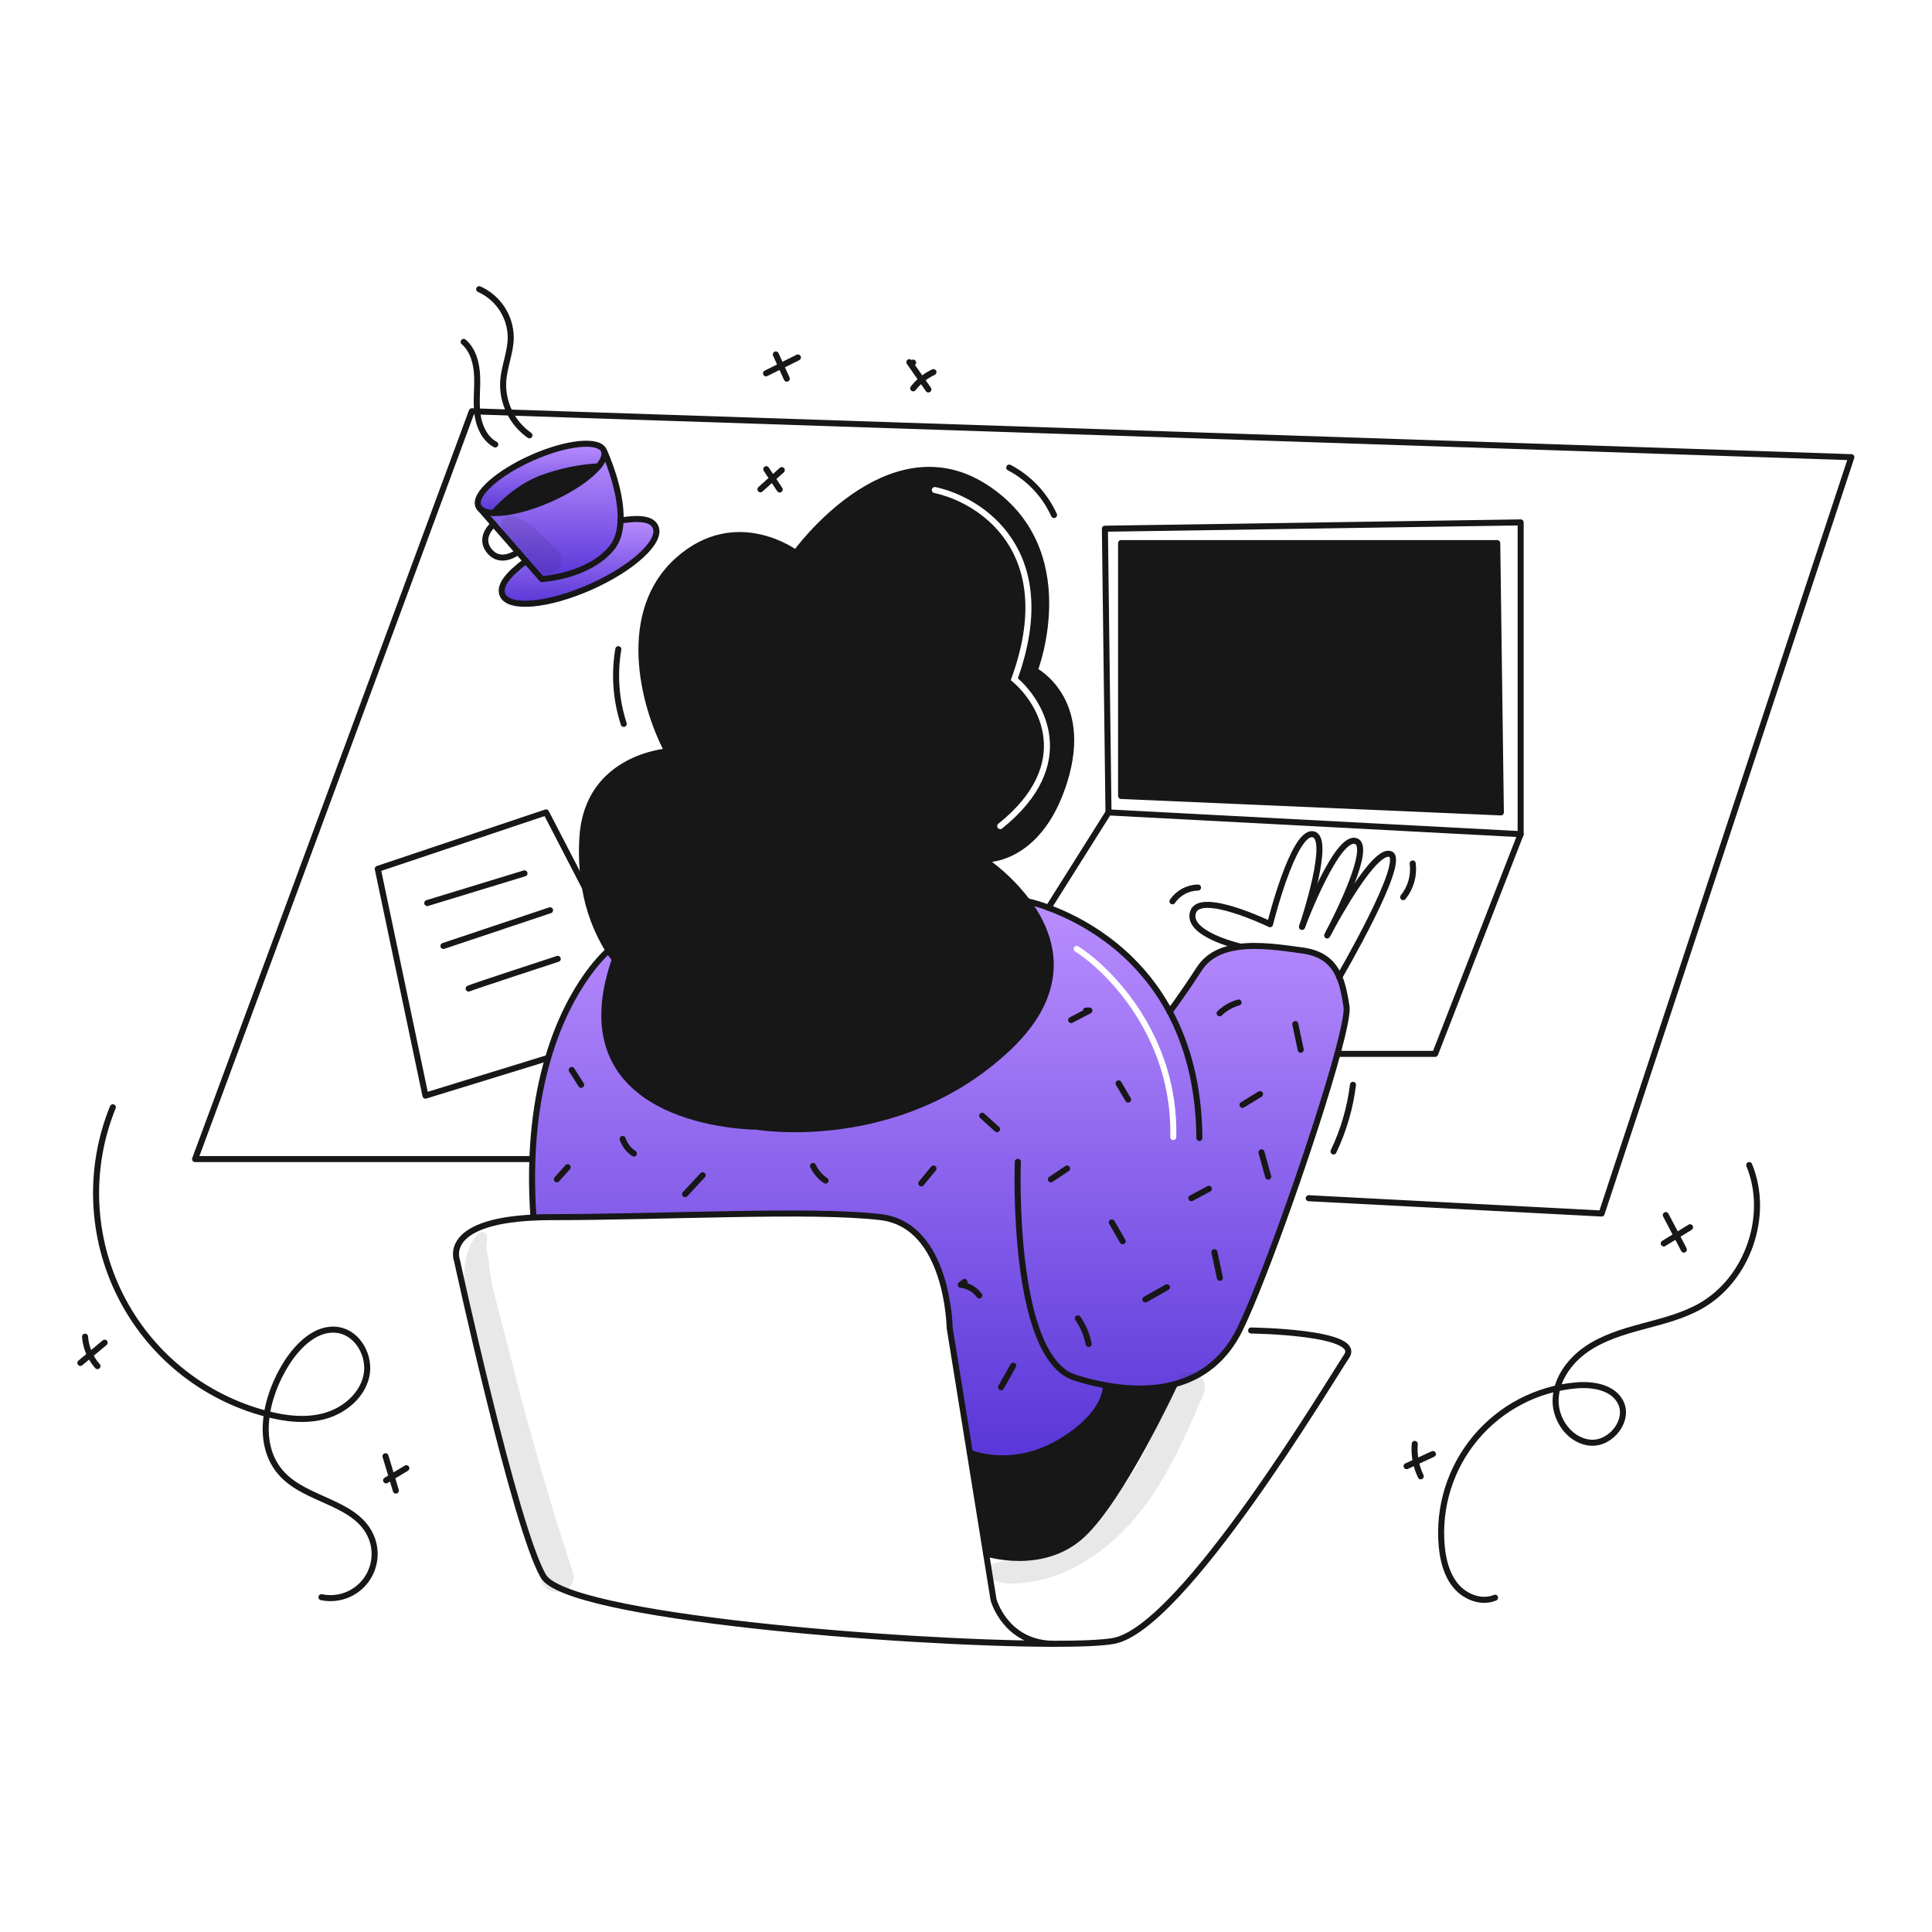 <svg width="960" height="960" viewBox="0 0 960 960" fill="none" xmlns="http://www.w3.org/2000/svg">
<g clip-path="url(#clip0_510_1393)">
<path fill-rule="evenodd" clip-rule="evenodd" d="M526.66 716.569C550.805 702.269 549.465 688.377 549.465 688.377C561.418 690.543 573.172 690.648 583.72 687.786L583.729 687.776C597.165 684.137 608.653 675.658 616.093 660.458C628.17 635.782 654.035 562.464 664.563 523.658C667.765 511.828 669.551 503.21 669.076 500.15C668.278 494.971 667.376 489.878 665.504 485.488V485.479C662.672 478.79 657.598 473.706 647.279 472.3C646.583 472.205 645.876 472.108 645.159 472.009C635.88 470.728 624.889 469.21 615.266 470.542C607.33 471.644 600.327 474.675 595.966 481.365C585.9 496.796 581.2 502.678 581.2 502.678C564.039 470.734 536.122 456.612 520.985 451.034C517.541 449.722 514.01 448.649 510.419 447.822C523.353 465.183 531.839 491.741 500.719 520.941C446.396 571.918 375.967 559.841 375.967 559.841C375.967 559.841 276.699 559.841 305.538 476.67C304.393 475.283 303.339 473.823 302.383 472.299C302.383 472.299 283.493 487.891 272.348 525.672C266.475 545.569 262.75 571.614 265.069 604.785L265.078 604.994C267.857 604.855 270.837 604.785 274.02 604.785C292.699 604.785 313.495 604.332 334.151 603.882C375.047 602.992 415.393 602.113 437.673 604.785C471.206 608.807 471.881 659.785 471.881 659.785L481.896 721.805C481.896 721.805 502.515 730.869 526.66 716.569ZM535.805 470.235C535.106 469.79 534.179 469.996 533.734 470.695C533.29 471.394 533.496 472.321 534.195 472.765C550.409 483.084 582.684 516.053 581.5 564.964C581.48 565.792 582.136 566.48 582.964 566.5C583.792 566.52 584.48 565.864 584.5 565.036C585.716 514.747 552.591 480.916 535.805 470.235Z" fill="url(#paint0_linear_510_1393)"/>
<path fill-rule="evenodd" clip-rule="evenodd" d="M528.893 388.142C541.636 347.226 514.136 333.135 514.136 333.135C514.136 333.135 537.61 272.766 489.32 241.913C441.03 211.06 395.42 274.781 395.42 274.781C395.42 274.781 365.907 252.641 337.068 278.135C308.229 303.629 318.957 349.239 331.699 373.383C331.699 373.383 292.123 376.063 289.444 415.639C288.838 424.117 289.249 432.638 290.669 441.019L290.679 441.028C292.479 452.122 296.457 462.75 302.385 472.3C303.341 473.823 304.395 475.283 305.54 476.671C276.701 559.842 375.969 559.842 375.969 559.842C375.969 559.842 446.398 571.92 500.721 520.942C531.839 491.742 523.353 465.184 510.421 447.823H510.411C504.312 439.78 496.966 432.765 488.652 427.042C488.652 427.042 516.15 429.058 528.893 388.142ZM464.811 242.033C464 241.861 463.204 242.379 463.033 243.189C462.861 244 463.379 244.796 464.189 244.967C475.317 247.323 490.608 254.747 500.263 269.292C509.866 283.76 514.064 305.534 502.591 336.986L502.231 337.972L503.034 338.648C509.663 344.226 517.242 354.447 518.533 366.917C519.811 379.266 514.955 394.175 496.061 409.33C495.415 409.848 495.312 410.792 495.83 411.439C496.348 412.085 497.292 412.188 497.939 411.67C517.445 396.025 522.922 380.184 521.517 366.608C520.177 353.657 512.603 343.093 505.761 337.039C517.052 305.404 512.897 282.9 502.762 267.633C492.575 252.286 476.516 244.51 464.811 242.033Z" fill="#171717"/>
<path d="M743.97 269.869L745.766 403.677L557.065 395.515V269.869H743.97Z" fill="#171717"/>
<path d="M583.719 687.789C583.319 688.663 557.36 744.44 537.833 762.627C518.164 780.966 489.972 771.882 489.972 771.882L481.899 721.806C481.899 721.806 502.518 730.88 526.663 716.57C550.808 702.26 549.468 688.378 549.468 688.378C561.417 690.544 573.171 690.649 583.719 687.789Z" fill="#171717"/>
<path d="M325.749 261.869C328.913 268.976 314.461 282.298 293.48 291.638C272.499 300.978 252.925 302.784 249.761 295.677C247.785 291.239 252.203 285.614 261.278 278.811L261.344 278.744L269.23 287.744C269.23 287.744 292.207 286.575 303.961 272.293C306.935 268.673 308.18 263.837 308.37 258.629C318.052 257.137 323.944 257.811 325.749 261.869Z" fill="url(#paint1_linear_510_1393)"/>
<path d="M308.37 258.628C308.18 263.836 306.935 268.672 303.961 272.292C292.207 286.574 269.231 287.743 269.231 287.743L261.344 278.743L257.391 274.243L245.291 260.437L238.591 252.788C239.903 254.07 242.231 254.764 245.291 254.897C252.091 255.197 262.509 252.769 273.417 247.913C284.325 243.057 293.105 236.948 297.429 231.693C299.586 229.071 300.641 226.657 300.289 224.728L300.413 224.709C300.413 224.709 308.949 243.273 308.37 258.628Z" fill="url(#paint2_linear_510_1393)"/>
<path d="M238.6 252.785C238.227 252.441 237.93 252.023 237.726 251.559C235.218 245.924 247.133 235.139 264.332 227.49C281.531 219.841 297.522 218.197 300.032 223.841C300.158 224.123 300.248 224.42 300.298 224.725C300.65 226.654 299.598 229.068 297.438 231.69C287.674 232.266 278.05 234.293 268.884 237.705C254.807 243.188 245.3 254.899 245.3 254.899C242.236 254.761 239.908 254.067 238.6 252.785Z" fill="url(#paint3_linear_510_1393)"/>
<path d="M268.879 237.706C278.045 234.295 287.669 232.267 297.433 231.691C293.109 236.946 284.333 243.056 273.421 247.911C262.509 252.766 252.1 255.2 245.3 254.9C245.3 254.9 254.807 243.189 268.879 237.706Z" fill="#171717"/>
<path d="M290.667 441.021C289.247 432.64 288.836 424.119 289.442 415.641C292.121 376.065 331.697 373.385 331.697 373.385C318.955 349.241 308.227 303.631 337.066 278.137C365.905 252.643 395.418 274.783 395.418 274.783C395.418 274.783 441.028 211.062 489.318 241.915C537.608 272.768 514.137 333.135 514.137 333.135C514.137 333.135 541.637 347.226 528.894 388.142C516.151 429.058 488.653 427.042 488.653 427.042C496.967 432.765 504.313 439.78 510.412 447.823" stroke="#171717" stroke-width="3" stroke-linecap="round" stroke-linejoin="round"/>
<path d="M510.421 447.824C523.353 465.185 531.839 491.743 500.721 520.943C446.398 571.921 375.969 559.843 375.969 559.843C375.969 559.843 276.701 559.843 305.54 476.672C304.395 475.285 303.341 473.825 302.385 472.301C296.457 462.752 292.479 452.124 290.679 441.029" stroke="#171717" stroke-width="3" stroke-linecap="round" stroke-linejoin="round"/>
<path d="M302.383 472.299C302.383 472.299 283.493 487.891 272.348 525.672C266.475 545.572 262.748 571.614 265.069 604.785" stroke="#171717" stroke-width="3" stroke-linecap="round" stroke-linejoin="round"/>
<path d="M510.411 447.824H510.421C514.013 448.651 517.543 449.724 520.987 451.036C536.124 456.614 564.041 470.736 581.202 502.68C589.82 518.719 595.74 539.243 595.968 565.441" stroke="#171717" stroke-width="3" stroke-linecap="round" stroke-linejoin="round"/>
<path d="M665.499 485.481C662.667 478.792 657.593 473.708 647.274 472.302C637.582 470.981 625.628 469.109 615.261 470.544C607.327 471.644 600.324 474.677 595.961 481.367C585.904 496.8 581.199 502.68 581.199 502.68" stroke="#171717" stroke-width="3" stroke-linecap="round" stroke-linejoin="round"/>
<path d="M583.729 687.778C597.165 684.139 608.653 675.663 616.093 660.46C628.17 635.783 654.035 562.465 664.562 523.66C667.763 511.83 669.551 503.212 669.076 500.152C668.276 494.973 667.376 489.88 665.504 485.49" stroke="#171717" stroke-width="3" stroke-linecap="round" stroke-linejoin="round"/>
<path d="M505.755 577.289C505.755 577.289 502.069 674.542 534.262 684.605C539.246 686.174 544.322 687.434 549.462 688.377C561.415 690.543 573.169 690.648 583.717 687.788" stroke="#171717" stroke-width="3" stroke-linecap="round" stroke-linejoin="round"/>
<path d="M522.555 816.787C448.639 816.607 281.793 803.437 269.991 783.198C255.909 759.053 227.061 626.253 227.061 626.253C227.061 626.253 219.317 607.172 265.078 604.999C267.853 604.857 270.834 604.788 274.02 604.79C329.683 604.79 404.141 600.762 437.673 604.79C471.205 608.818 471.881 659.79 471.881 659.79L481.896 721.81L489.973 771.886L493.673 794.833C493.673 794.833 499.28 815.933 522.55 816.792" stroke="#171717" stroke-width="3" stroke-linecap="round" stroke-linejoin="round"/>
<path d="M522.555 816.787H522.631" stroke="#171717" stroke-width="3" stroke-linecap="round" stroke-linejoin="round"/>
<path d="M621.68 661.125C621.68 661.125 677.28 661.8 669.152 673.867C661.024 685.934 587.552 809.357 553.19 815.391C547.64 816.369 536.865 816.816 522.631 816.791" stroke="#171717" stroke-width="3" stroke-linecap="round" stroke-linejoin="round"/>
<path d="M263.225 575.94H96.939L234.443 204.363L919.929 227.168L795.842 602.993L650.299 595.391" stroke="#171717" stroke-width="3" stroke-linecap="round" stroke-linejoin="round"/>
<path d="M659.46 464.823C659.471 464.803 659.484 464.784 659.498 464.766C659.546 464.661 659.698 464.385 659.916 463.966C659.992 463.814 660.078 463.653 660.173 463.472C664.088 456.156 682.968 421.758 690.76 424.352C699.407 427.231 666.06 484.538 665.504 485.479V485.488" stroke="#171717" stroke-width="3" stroke-linecap="round" stroke-linejoin="round"/>
<path d="M646.945 460.576C646.946 460.568 646.95 460.562 646.955 460.557V460.548C646.959 460.531 646.965 460.515 646.974 460.5C646.987 460.473 646.996 460.444 647.002 460.415C648.123 457.469 664.267 415.289 673.551 417.874C682.16 420.274 664.039 456.044 660.172 463.474" stroke="#171717" stroke-width="3" stroke-linecap="round" stroke-linejoin="round"/>
<path d="M615.19 470.03C615.19 470.03 589.259 463.93 592.832 453.202C596.405 442.474 631.068 459.235 631.068 459.235C631.068 459.235 642.468 413.179 652.305 414.519C661.798 415.811 647.991 457.458 647.005 460.419" stroke="#171717" stroke-width="3" stroke-linecap="round" stroke-linejoin="round"/>
<path d="M664.552 523.66H664.562H713.117L755.601 414.491V259.58L549.017 262.715L550.804 403.678L520.986 451.036" stroke="#171717" stroke-width="3" stroke-linecap="round" stroke-linejoin="round"/>
<path d="M550.805 403.678L755.602 414.491" stroke="#171717" stroke-width="3" stroke-linecap="round" stroke-linejoin="round"/>
<path d="M557.065 269.869V395.515L745.766 403.677L743.97 269.869H557.065Z" stroke="#171717" stroke-width="3" stroke-linecap="round" stroke-linejoin="round"/>
<path d="M290.677 441.03L290.667 441.021L271.331 403.678L187.713 431.737L211.411 544.422L272.348 525.675" stroke="#171717" stroke-width="3" stroke-linecap="round" stroke-linejoin="round"/>
<path d="M238.6 252.785C238.227 252.441 237.93 252.023 237.726 251.559C235.218 245.924 247.133 235.139 264.332 227.49C281.531 219.841 297.522 218.197 300.032 223.841C300.158 224.123 300.248 224.42 300.298 224.725C300.65 226.654 299.598 229.068 297.438 231.69C293.114 236.945 284.338 243.055 273.426 247.91C262.514 252.765 252.1 255.199 245.3 254.899C242.236 254.761 239.908 254.067 238.6 252.785Z" stroke="#171717" stroke-width="3" stroke-linecap="round" stroke-linejoin="round"/>
<path d="M238.234 252.376L238.595 252.785L245.295 260.434L257.395 274.24L261.348 278.74L269.235 287.74C269.235 287.74 292.211 286.571 303.965 272.289C306.939 268.669 308.184 263.833 308.374 258.625C308.953 243.27 300.421 224.703 300.421 224.703" stroke="#171717" stroke-width="3" stroke-linecap="round" stroke-linejoin="round"/>
<path d="M308.3 258.639C308.319 258.639 308.348 258.629 308.367 258.629C318.049 257.138 323.941 257.812 325.746 261.87C328.91 268.977 314.458 282.299 293.477 291.639C272.496 300.979 252.922 302.785 249.758 295.678C247.782 291.24 252.2 285.615 261.275 278.812" stroke="#171717" stroke-width="3" stroke-linecap="round" stroke-linejoin="round"/>
<path d="M245.3 260.434C245.3 260.434 237.452 266.895 243.238 273.87C249.024 280.845 257.396 274.24 257.396 274.24" stroke="#171717" stroke-width="3" stroke-linecap="round" stroke-linejoin="round"/>
<path d="M245.3 254.899C245.3 254.899 254.812 243.193 268.884 237.71C278.05 234.299 287.674 232.271 297.438 231.695" stroke="#171717" stroke-width="3" stroke-linecap="round" stroke-linejoin="round"/>
<path d="M212.304 448.726L260.603 433.969" stroke="#171717" stroke-width="3" stroke-linecap="round" stroke-linejoin="round"/>
<path d="M220.352 470.031L273.317 452.309" stroke="#171717" stroke-width="3" stroke-linecap="round" stroke-linejoin="round"/>
<path d="M232.876 491.21C234.662 490.316 277.146 476.453 277.146 476.453" stroke="#171717" stroke-width="3" stroke-linecap="round" stroke-linejoin="round"/>
<path d="M489.973 771.882C489.973 771.882 518.165 780.966 537.834 762.627C557.361 744.44 583.321 688.663 583.72 687.789L583.729 687.779" stroke="#171717" stroke-width="3" stroke-linecap="round" stroke-linejoin="round"/>
<path d="M481.899 721.805C481.899 721.805 502.518 730.879 526.663 716.569C550.808 702.259 549.468 688.377 549.468 688.377" stroke="#171717" stroke-width="3" stroke-linecap="round" stroke-linejoin="round"/>
<path d="M662.622 572.157C667.61 561.711 670.875 550.526 672.292 539.037" stroke="#171717" stroke-width="3" stroke-linecap="round" stroke-linejoin="round"/>
<path d="M309.935 359.7C306.045 347.728 305.12 334.99 307.241 322.582" stroke="#171717" stroke-width="3" stroke-linecap="round" stroke-linejoin="round"/>
<path d="M263.077 216.304C258.79 213.3 255.343 209.25 253.062 204.539C250.781 199.827 249.742 194.611 250.044 189.385C250.55 182.052 253.725 175.046 253.789 167.696C253.753 162.611 252.254 157.644 249.472 153.387C246.69 149.13 242.742 145.764 238.1 143.689" stroke="#171717" stroke-width="3" stroke-linecap="round" stroke-linejoin="round"/>
<path d="M246.09 220.855C240.633 217.896 237.912 211.478 237.19 205.313C236.468 199.148 237.348 192.906 237.07 186.705C236.792 180.504 235.097 173.93 230.39 169.883" stroke="#171717" stroke-width="3" stroke-linecap="round" stroke-linejoin="round"/>
<path d="M523.737 255.91C519.154 245.796 511.322 237.503 501.486 232.35" stroke="#171717" stroke-width="3" stroke-linecap="round" stroke-linejoin="round"/>
<path d="M646.314 521.605L643.621 508.863" stroke="#171717" stroke-width="3" stroke-linecap="round" stroke-linejoin="round"/>
<path d="M606.026 503.505C608.669 500.973 611.894 499.13 615.417 498.139" stroke="#171717" stroke-width="3" stroke-linecap="round" stroke-linejoin="round"/>
<path d="M617.362 549.004L626.097 543.664" stroke="#171717" stroke-width="3" stroke-linecap="round" stroke-linejoin="round"/>
<path d="M630.173 584.664L626.819 572.59" stroke="#171717" stroke-width="3" stroke-linecap="round" stroke-linejoin="round"/>
<path d="M591.941 595.4L600.661 590.705" stroke="#171717" stroke-width="3" stroke-linecap="round" stroke-linejoin="round"/>
<path d="M606.155 634.94L603.432 622.205" stroke="#171717" stroke-width="3" stroke-linecap="round" stroke-linejoin="round"/>
<path d="M569.127 645.681L579.849 639.629" stroke="#171717" stroke-width="3" stroke-linecap="round" stroke-linejoin="round"/>
<path d="M540.966 667.834C540.079 663.26 538.251 658.921 535.6 655.09" stroke="#171717" stroke-width="3" stroke-linecap="round" stroke-linejoin="round"/>
<path d="M557.862 616.784L552.462 607.412" stroke="#171717" stroke-width="3" stroke-linecap="round" stroke-linejoin="round"/>
<path d="M522.186 586.005L530.235 580.639" stroke="#171717" stroke-width="3" stroke-linecap="round" stroke-linejoin="round"/>
<path d="M560.543 546.357L555.813 538.328" stroke="#171717" stroke-width="3" stroke-linecap="round" stroke-linejoin="round"/>
<path d="M532.247 506.858L541.312 502.117L539.625 502.163" stroke="#171717" stroke-width="3" stroke-linecap="round" stroke-linejoin="round"/>
<path d="M495.437 561.099L488.037 554.42" stroke="#171717" stroke-width="3" stroke-linecap="round" stroke-linejoin="round"/>
<path d="M497.425 689.328L503.447 678.588" stroke="#171717" stroke-width="3" stroke-linecap="round" stroke-linejoin="round"/>
<path d="M486.6 643.716C485.516 642.241 484.138 641.007 482.553 640.091C480.968 639.176 479.211 638.599 477.392 638.397L479.263 636.979" stroke="#171717" stroke-width="3" stroke-linecap="round" stroke-linejoin="round"/>
<path d="M457.8 588.017L463.836 580.639" stroke="#171717" stroke-width="3" stroke-linecap="round" stroke-linejoin="round"/>
<path d="M410.21 586.62C407.521 584.807 405.371 582.302 403.985 579.369" stroke="#171717" stroke-width="3" stroke-linecap="round" stroke-linejoin="round"/>
<path d="M340.418 593.382L349.137 583.992" stroke="#171717" stroke-width="3" stroke-linecap="round" stroke-linejoin="round"/>
<path d="M314.974 573.194C312.359 571.464 310.391 568.914 309.381 565.945" stroke="#171717" stroke-width="3" stroke-linecap="round" stroke-linejoin="round"/>
<path d="M276.699 586.004L282.065 579.967" stroke="#171717" stroke-width="3" stroke-linecap="round" stroke-linejoin="round"/>
<path d="M288.771 539.054L284.076 531.676" stroke="#171717" stroke-width="3" stroke-linecap="round" stroke-linejoin="round"/>
<path d="M387.43 243.221L380.753 233.139" stroke="#171717" stroke-width="3" stroke-linecap="round" stroke-linejoin="round"/>
<path d="M377.857 243.126L388.463 233.596" stroke="#171717" stroke-width="3" stroke-linecap="round" stroke-linejoin="round"/>
<path d="M453.771 192.955C456.437 189.511 459.886 186.752 463.832 184.906" stroke="#171717" stroke-width="3" stroke-linecap="round" stroke-linejoin="round"/>
<path d="M461.311 193.513L451.854 179.973C451.935 180.143 452.058 180.29 452.212 180.399C452.365 180.508 452.544 180.576 452.732 180.596C452.919 180.617 453.109 180.588 453.282 180.514C453.455 180.44 453.607 180.322 453.721 180.173" stroke="#171717" stroke-width="3" stroke-linecap="round" stroke-linejoin="round"/>
<path d="M697.223 445.8C699.1 443.471 700.488 440.787 701.303 437.908C702.117 435.03 702.342 432.016 701.964 429.049" stroke="#171717" stroke-width="3" stroke-linecap="round" stroke-linejoin="round"/>
<path d="M582.59 447.86C584.003 445.784 585.894 444.079 588.105 442.888C590.315 441.697 592.779 441.054 595.29 441.016" stroke="#171717" stroke-width="3" stroke-linecap="round" stroke-linejoin="round"/>
<path d="M56.066 550.193C50.008 565.111 47.197 581.148 47.82 597.236C48.444 613.325 52.486 629.096 59.68 643.5C66.873 657.905 77.052 670.612 89.539 680.776C102.026 690.939 116.535 698.327 132.1 702.446C141.718 704.992 151.993 706.246 161.568 703.546C171.143 700.846 179.863 693.532 182.037 683.824C184.211 674.116 178.093 662.664 168.295 660.936C157.614 659.053 148.251 668.174 142.424 677.321C131.768 694.051 126.651 717.977 140.181 732.482C152.381 745.566 175.702 746.301 183.787 762.262C185.654 765.948 186.442 770.086 186.06 774.2C185.678 778.314 184.142 782.236 181.629 785.515C179.115 788.794 175.727 791.296 171.854 792.734C167.98 794.171 163.78 794.486 159.736 793.64" stroke="#171717" stroke-width="3" stroke-linecap="round" stroke-linejoin="round"/>
<path d="M742.871 793.889C736.243 796.689 728.201 793.636 723.532 788.162C718.863 782.688 717.021 775.332 716.38 768.162C714.644 748.751 720.687 729.445 733.181 714.488C745.674 699.531 763.595 690.147 783.005 688.399C791.305 687.651 801.155 689.19 805.123 696.514C809.959 705.443 800.699 717.482 790.563 716.875C780.427 716.268 772.736 705.821 772.963 695.67C773.19 685.519 779.781 676.342 788.11 670.534C796.439 664.726 806.374 661.754 816.178 659.113C825.982 656.472 835.984 654.02 844.841 649.054C868.441 635.82 879.507 603.927 869.17 578.92" stroke="#171717" stroke-width="3" stroke-linecap="round" stroke-linejoin="round"/>
<path d="M826.699 617.865L839.778 609.816" stroke="#171717" stroke-width="3" stroke-linecap="round" stroke-linejoin="round"/>
<path d="M836.7 620.915L827.718 603.773" stroke="#171717" stroke-width="3" stroke-linecap="round" stroke-linejoin="round"/>
<path d="M698.924 728.535L712 722.5" stroke="#171717" stroke-width="3" stroke-linecap="round" stroke-linejoin="round"/>
<path d="M705.96 733.569C703.56 728.56 702.53 723.005 702.975 717.469" stroke="#171717" stroke-width="3" stroke-linecap="round" stroke-linejoin="round"/>
<path d="M191.851 735.577L201.912 729.541" stroke="#171717" stroke-width="3" stroke-linecap="round" stroke-linejoin="round"/>
<path d="M196.7 740.665L191.548 723.6" stroke="#171717" stroke-width="3" stroke-linecap="round" stroke-linejoin="round"/>
<path d="M39.93 677.224L52 667.164" stroke="#171717" stroke-width="3" stroke-linecap="round" stroke-linejoin="round"/>
<path d="M48.436 678.829C44.831 674.759 42.663 669.616 42.265 664.193" stroke="#171717" stroke-width="3" stroke-linecap="round" stroke-linejoin="round"/>
<path d="M390.95 188.158L385.5 176.125" stroke="#171717" stroke-width="3" stroke-linecap="round" stroke-linejoin="round"/>
<path d="M380.63 185.515L396.469 177.623" stroke="#171717" stroke-width="3" stroke-linecap="round" stroke-linejoin="round"/>
<g opacity="0.1">
<path d="M249.121 261.313C250.837 266.04 254.29 268.973 257.832 272.362C261.423 275.797 264.864 279.415 268.175 283.12C273.694 289.296 282.752 280.187 277.257 274.038C273.787 270.143 270.052 266.492 266.08 263.11C262.088 259.721 258.305 256.763 252.918 256.328C252.312 256.332 251.716 256.474 251.174 256.744C250.632 257.015 250.16 257.406 249.793 257.887C249.426 258.368 249.174 258.928 249.057 259.522C248.94 260.116 248.961 260.728 249.118 261.313H249.121Z" fill="#171717"/>
</g>
<g opacity="0.1">
<path d="M492.031 784.157C496.795 787.575 504.117 786.993 509.654 786.391C515.443 785.719 521.119 784.286 526.533 782.127C538.333 777.519 549.019 769.893 557.933 760.959C576.768 742.09 587.541 717.137 597.882 693.014C599.46 689.334 598.948 685.165 595.242 682.945C592.168 681.103 586.726 681.932 585.173 685.585C575.817 707.592 566.25 730.551 550.057 748.545C542.586 756.936 533.56 763.801 523.478 768.76C518.536 771.147 513.347 772.985 508.005 774.239C502.819 775.485 496.805 775.254 492.027 777.681C489.303 779.065 489.91 782.638 492.027 784.157H492.031Z" fill="#171717"/>
</g>
<g opacity="0.1">
<path d="M237.786 612.855C233.353 617.183 231.533 623.843 230.84 629.774C230.018 636.806 231.481 643.939 232.714 650.874C235.434 666.161 238.991 681.244 242.742 696.307C250.232 726.381 259.194 756.094 268.996 785.49C272.281 795.341 287.939 791.126 284.636 781.179C275.37 753.279 267.164 725.085 259.503 696.709C255.717 682.685 252.417 668.536 248.647 654.509C246.914 648.059 245.026 641.587 243.924 634.99C243.342 631.506 243.001 628.074 242.534 624.59C242.298 622.832 241.592 621.343 241.634 619.519C241.676 617.84 242.083 616.319 242.023 614.619C242.009 614.134 241.856 613.663 241.581 613.263C241.305 612.863 240.92 612.551 240.472 612.365C240.023 612.179 239.531 612.127 239.053 612.216C238.576 612.304 238.134 612.528 237.782 612.862L237.786 612.855Z" fill="#171717"/>
</g>
</g>
<defs>
<linearGradient id="paint0_linear_510_1393" x1="466.761" y1="447.822" x2="466.761" y2="724.638" gradientUnits="userSpaceOnUse">
<stop stop-color="#BA8EFF"/>
<stop offset="1" stop-color="#5936D8"/>
</linearGradient>
<linearGradient id="paint1_linear_510_1393" x1="287.74" y1="257.902" x2="287.74" y2="300.019" gradientUnits="userSpaceOnUse">
<stop stop-color="#BA8EFF"/>
<stop offset="1" stop-color="#5936D8"/>
</linearGradient>
<linearGradient id="paint2_linear_510_1393" x1="273.494" y1="224.709" x2="273.494" y2="287.743" gradientUnits="userSpaceOnUse">
<stop stop-color="#BA8EFF"/>
<stop offset="1" stop-color="#5936D8"/>
</linearGradient>
<linearGradient id="paint3_linear_510_1393" x1="268.879" y1="220.484" x2="268.879" y2="254.899" gradientUnits="userSpaceOnUse">
<stop stop-color="#BA8EFF"/>
<stop offset="1" stop-color="#5936D8"/>
</linearGradient>
<clipPath id="clip0_510_1393">
<rect width="884" height="677" fill="white" transform="translate(38 142)"/>
</clipPath>
</defs>
</svg>
